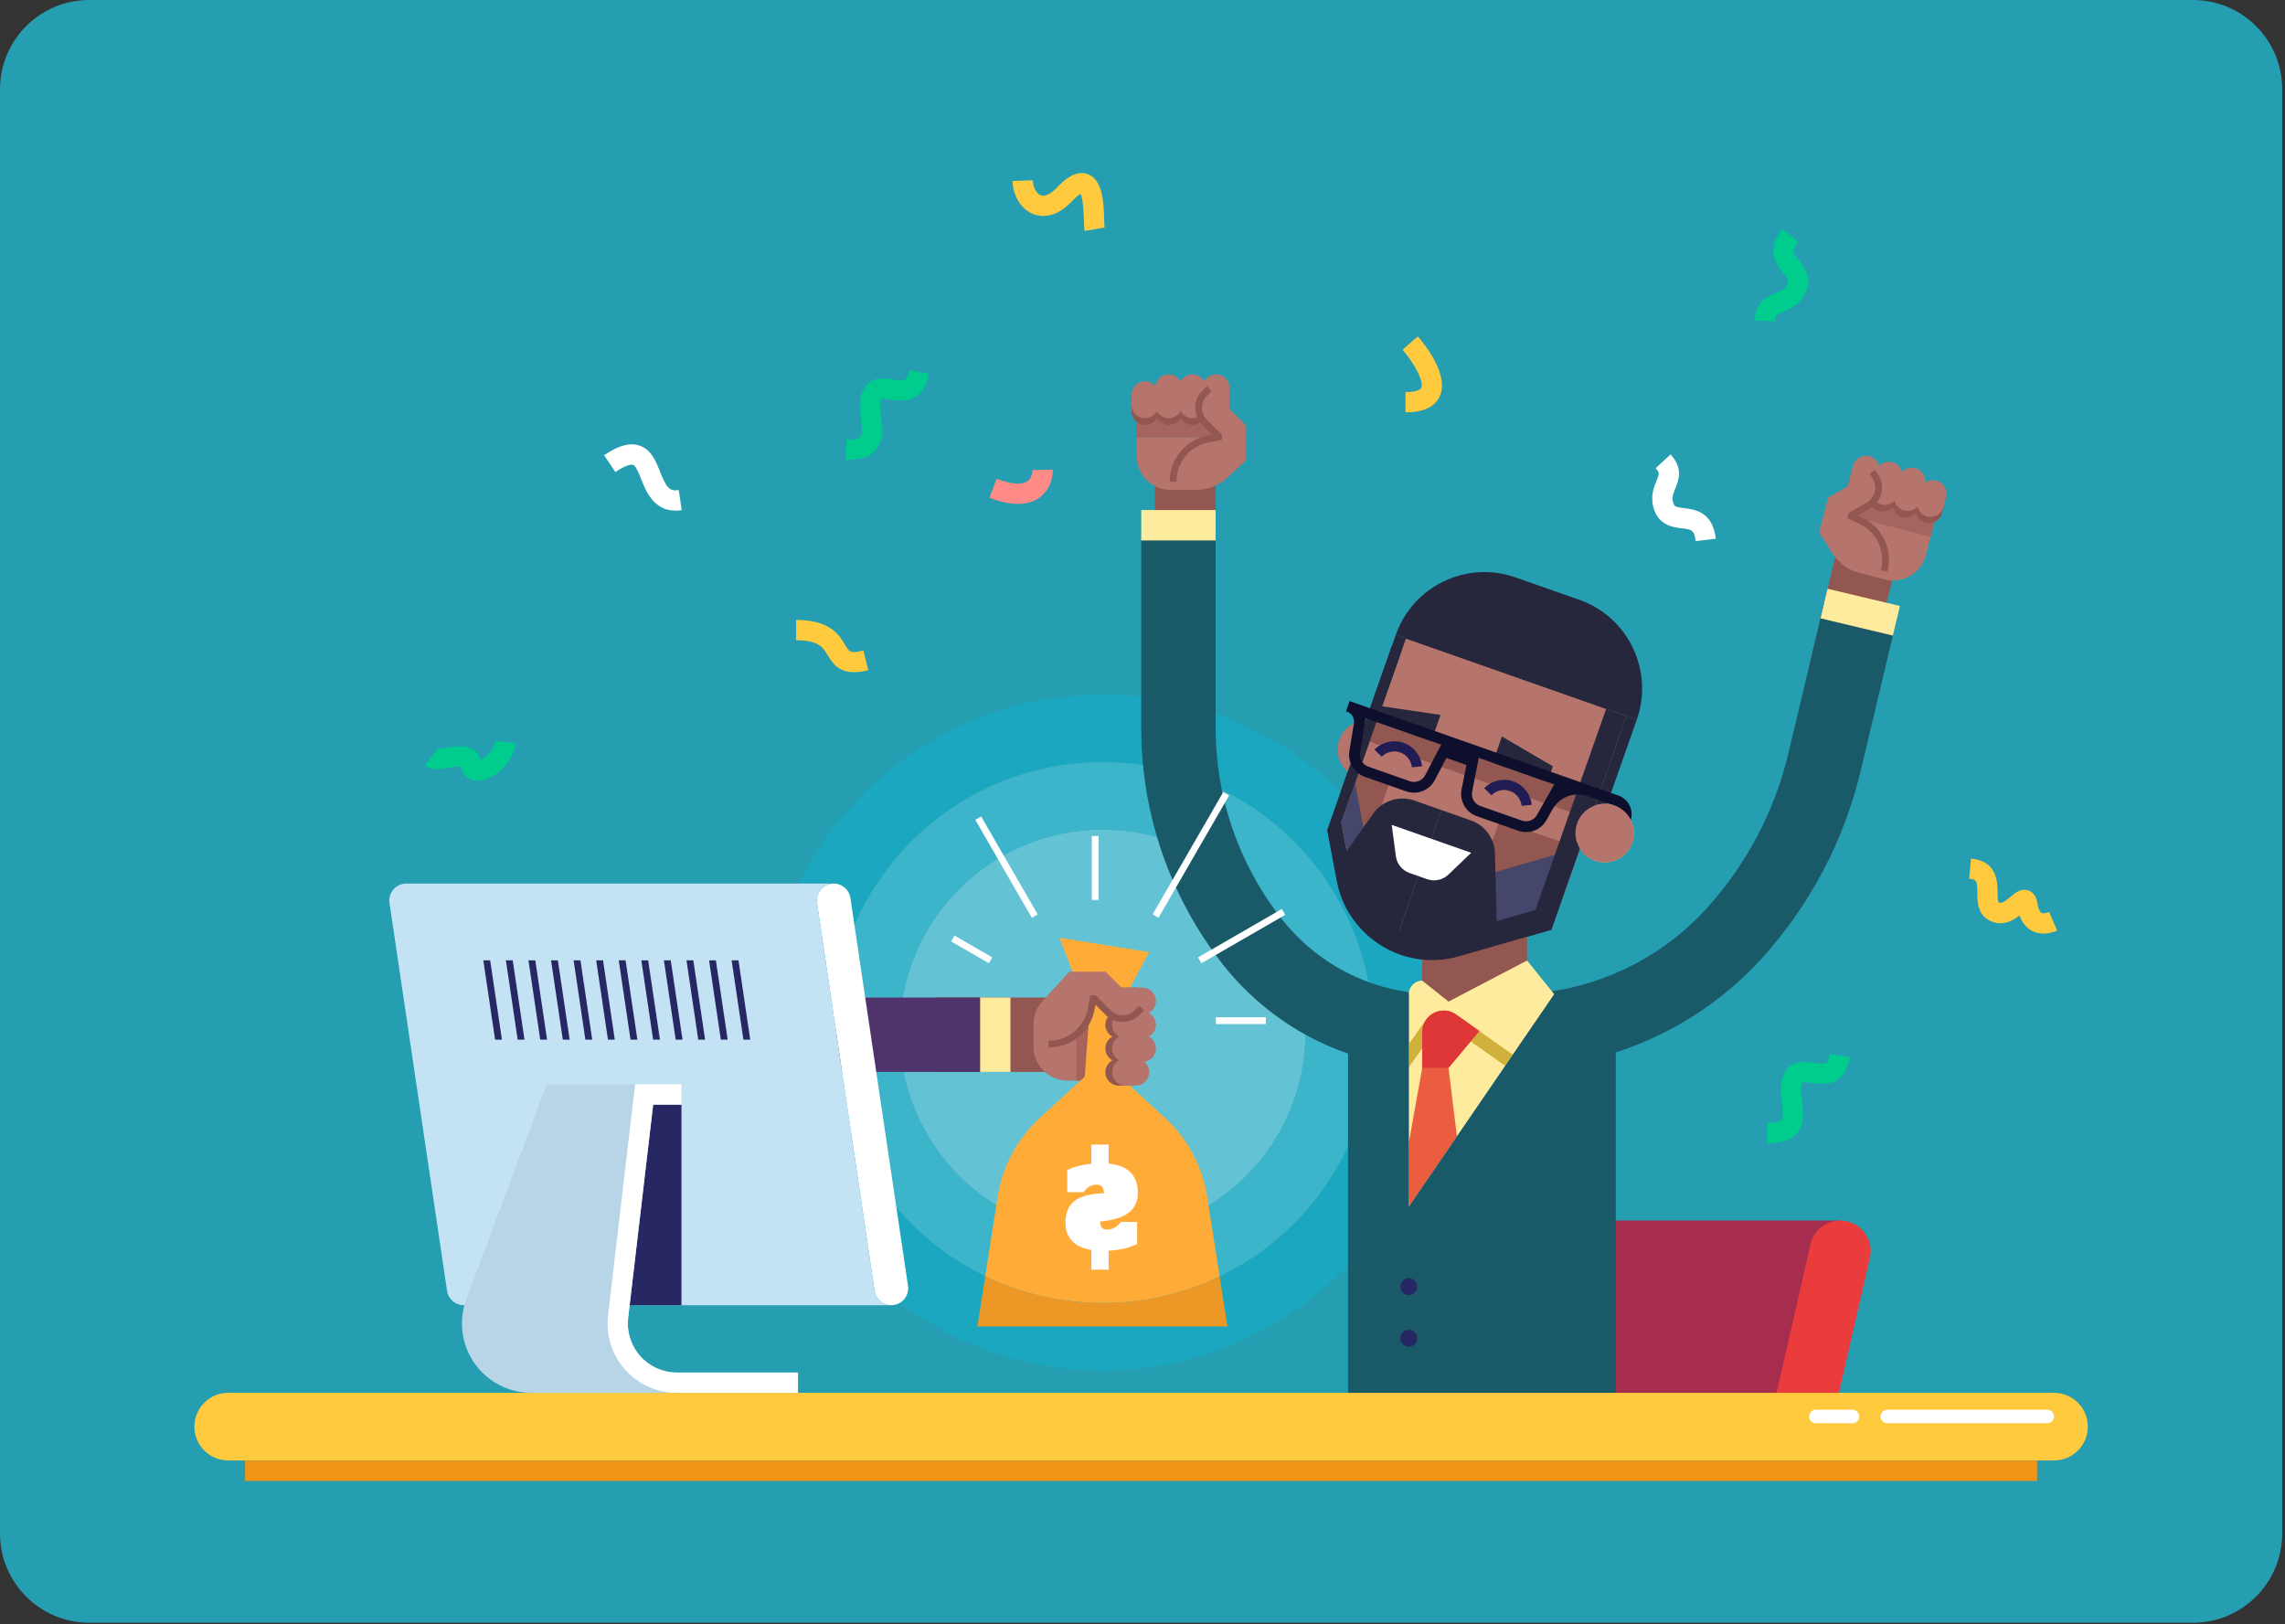 <svg width="512" height="364" viewBox="0 0 512 364" fill="none" xmlns="http://www.w3.org/2000/svg">
<rect x="0" y="0" width="512" height="364" fill="#333333" stroke="none"/>
<g clip-path="url(#clip0_24_56)">
<path d="M511.375 343.644C511.375 354.69 502.421 363.644 491.375 363.644H20C8.954 363.644 -3.05176e-05 354.69 -3.05176e-05 343.644V20C-3.05176e-05 8.954 8.954 -6.10352e-05 20 -6.10352e-05H491.375C502.421 -6.10352e-05 511.375 8.954 511.375 20V343.644Z" fill="#259EB1"/>
<path d="M247.073 307.137C288.914 307.137 322.832 273.219 322.832 231.378C322.832 189.537 288.914 155.619 247.073 155.619C205.232 155.619 171.314 189.537 171.314 231.378C171.314 273.219 205.232 307.137 247.073 307.137ZM247.073 170.77C280.546 170.77 307.68 197.905 307.68 231.378C307.68 264.85 280.546 291.985 247.073 291.985C213.6 291.985 186.465 264.85 186.465 231.378C186.465 197.905 213.6 170.77 247.073 170.77Z" fill="#1AA7BF"/>
<path d="M247.073 291.985C280.546 291.985 307.68 264.85 307.68 231.378C307.68 197.905 280.546 170.771 247.073 170.771C213.6 170.771 186.465 197.905 186.465 231.378C186.465 264.85 213.6 291.985 247.073 291.985ZM247.073 185.922C272.177 185.922 292.528 206.274 292.528 231.378C292.528 256.482 272.177 276.833 247.073 276.833C221.969 276.833 201.617 256.482 201.617 231.378C201.617 206.274 221.969 185.922 247.073 185.922Z" fill="#3CB4C9"/>
<path d="M247.073 276.833C272.177 276.833 292.529 256.482 292.529 231.378C292.529 206.273 272.177 185.922 247.073 185.922C221.969 185.922 201.617 206.273 201.617 231.378C201.617 256.482 221.969 276.833 247.073 276.833Z" fill="#63C3D4"/>
<path d="M342.494 273.516H412.33L404.301 322.044L332.052 321.217L342.494 273.516Z" fill="#A62D4D"/>
<path d="M394.949 325.761H408.942L418.988 281.859C419.825 278.184 417.529 274.529 413.859 273.692C410.188 272.851 406.533 275.146 405.692 278.817L396.135 320.579L394.949 325.761Z" fill="#EB3C3D"/>
<path d="M325.114 325.761H339.107L349.149 281.859C349.986 278.184 347.691 274.529 344.02 273.692C340.35 272.851 336.694 275.146 335.857 278.817L326.3 320.579L325.114 325.761Z" fill="#EB3C3D"/>
<path d="M258.75 105.963H272.387V121.115H258.75V105.963Z" fill="#925750"/>
<path d="M322.001 239.457L322.002 222.79C308.326 222.79 295.627 216.63 287.161 205.891C277.634 193.805 272.387 178.674 272.387 163.286V121.032H255.72V163.286C255.72 182.402 262.237 201.197 274.071 216.209C279.75 223.412 287.114 229.335 295.366 233.338C303.619 237.341 312.83 239.457 322.001 239.457Z" fill="#1A5968"/>
<path d="M255.72 114.296H272.387V121.115H255.72V114.296Z" fill="#FFEB9D"/>
<path d="M418.452 153.228L428.869 109.476L415.603 106.318L405.186 150.07L418.452 153.228Z" fill="#925750"/>
<path d="M429.391 116.008L428.68 119.014L428.57 119.479L427.095 119.131L427.207 118.662L427.916 115.66L429.391 116.008Z" fill="#925750"/>
<path d="M338.996 222.792V239.459C360.151 239.459 380.451 230.485 394.69 214.837C405.509 202.955 413.191 188.409 416.914 172.776L424.929 139.112L408.717 135.252L400.702 168.916C397.63 181.814 391.289 193.814 382.364 203.617C371.277 215.803 355.47 222.792 338.996 222.792Z" fill="#1A5968"/>
<path d="M315.661 222.824V270.453L338.26 237.434L348.268 222.82V222.816L342.169 215.244L327.252 219.759H318.684C317.846 219.759 317.096 220.1 316.551 220.645C316.002 221.191 315.665 221.949 315.665 222.782V222.824H315.661Z" fill="#FFEB9D"/>
<path d="M315.661 233.949V239.161L322.002 230.297C322.294 229.884 322.729 229.604 323.206 229.521C323.657 229.441 324.119 229.551 324.509 229.827L337.282 238.862L338.995 236.362L326.26 227.354C325.203 226.608 323.934 226.32 322.687 226.536C321.422 226.755 320.271 227.49 319.528 228.543L315.661 233.949Z" fill="#CFB13C"/>
<path d="M315.661 256.15V270.453L326.46 254.673L324.563 239.309L331.479 231.04L326.26 227.354C323.078 225.108 318.684 227.384 318.684 231.278V239.29L318.68 239.309L315.661 256.15Z" fill="#EA5E3F"/>
<path d="M318.68 239.309H324.563L331.48 231.04L326.26 227.354C323.078 225.108 318.684 227.385 318.684 231.279V239.29L318.68 239.309Z" fill="#DF3738"/>
<path d="M318.686 197.374V219.758L324.568 224.455L342.171 215.242V197.374H318.686Z" fill="#925750"/>
<path d="M302.057 226.521V315.52C302.057 318.668 304.606 321.217 307.754 321.217H356.346C359.494 321.217 362.047 318.668 362.047 315.52V226.521L348.323 222.828L348.266 222.817L338.259 237.434L315.66 270.454V222.817L302.057 226.521Z" fill="#1A5968"/>
<path d="M313.769 288.334C313.769 289.38 314.616 290.228 315.663 290.228C316.709 290.228 317.557 289.38 317.557 288.334C317.557 287.288 316.709 286.44 315.663 286.44C314.616 286.44 313.769 287.288 313.769 288.334Z" fill="#262763"/>
<path d="M313.769 299.887C313.769 300.933 314.616 301.781 315.663 301.781C316.709 301.781 317.557 300.933 317.557 299.887C317.557 298.84 316.709 297.993 315.663 297.993C314.616 297.993 313.769 298.84 313.769 299.887Z" fill="#262763"/>
<path d="M424.14 142.429L425.719 135.796L409.506 131.936L407.928 138.569L424.14 142.429Z" fill="#FFEB9D"/>
<path d="M268.167 109.772H262.259C258.075 109.772 254.683 106.38 254.683 102.196V88.423H273.024V95.397H279.085V103.238L274.861 107.149C273.04 108.835 270.649 109.772 268.167 109.772Z" fill="#B5746C"/>
<path d="M275.019 97.951H254.681V88.425H275.019V97.951Z" fill="#497A84"/>
<path d="M254.683 97.951H275.019V95.397H273.024V88.425H254.683V97.951Z" fill="#A3655E"/>
<path d="M264.153 88.442V92.195C264.153 93.869 265.509 95.226 267.183 95.226C268.856 95.226 270.213 93.869 270.213 92.195V88.442C270.213 86.768 268.856 85.412 267.183 85.412C265.509 85.412 264.153 86.768 264.153 88.442Z" fill="#925750"/>
<path d="M269.456 88.442V92.195C269.456 93.869 270.812 95.226 272.486 95.226C274.16 95.226 275.516 93.869 275.516 92.195V88.442C275.516 86.768 274.16 85.412 272.486 85.412C270.812 85.412 269.456 86.768 269.456 88.442Z" fill="#925750"/>
<path d="M258.849 88.442V92.195C258.849 93.869 260.206 95.226 261.88 95.226C263.553 95.226 264.91 93.869 264.91 92.195V88.442C264.91 86.768 263.553 85.412 261.88 85.412C260.206 85.412 258.849 86.768 258.849 88.442Z" fill="#925750"/>
<path d="M253.546 89.957V92.195C253.546 93.869 254.903 95.226 256.577 95.226C258.25 95.226 259.607 93.869 259.607 92.195V89.957C259.607 88.284 258.25 86.927 256.577 86.927C254.903 86.927 253.546 88.284 253.546 89.957Z" fill="#925750"/>
<path d="M264.153 86.927V90.68C264.153 92.354 265.509 93.71 267.183 93.71C268.856 93.71 270.213 92.354 270.213 90.68V86.927C270.213 85.253 268.856 83.896 267.183 83.896C265.509 83.896 264.153 85.253 264.153 86.927Z" fill="#B5746C"/>
<path d="M269.456 86.927V90.68C269.456 92.354 270.812 93.71 272.486 93.71C274.16 93.71 275.516 92.354 275.516 90.68V86.927C275.516 85.253 274.16 83.896 272.486 83.896C270.812 83.896 269.456 85.253 269.456 86.927Z" fill="#B5746C"/>
<path d="M258.849 86.927V90.68C258.849 92.354 260.206 93.71 261.88 93.71C263.553 93.71 264.91 92.354 264.91 90.68V86.927C264.91 85.253 263.553 83.896 261.88 83.896C260.206 83.896 258.849 85.253 258.849 86.927Z" fill="#B5746C"/>
<path d="M253.546 88.442V90.68C253.546 92.354 254.903 93.71 256.577 93.71C258.25 93.71 259.607 92.354 259.607 90.68V88.442C259.607 86.768 258.25 85.412 256.577 85.412C254.903 85.412 253.546 86.768 253.546 88.442Z" fill="#B5746C"/>
<path d="M279.085 103.238V95.193L270.968 87.075L269.896 88.147C268.123 89.92 268.123 92.799 269.896 94.575L273.025 97.704V97.95L270.797 98.371L270.676 98.397C268.517 98.803 266.642 99.916 265.267 101.469C263.793 103.144 262.896 105.322 262.858 107.682L262.85 107.947H273.975L279.085 103.238Z" fill="#B5746C"/>
<path d="M263.607 107.969L263.615 107.704C263.649 105.591 264.438 103.558 265.835 101.97C267.15 100.485 268.873 99.506 270.816 99.142L270.96 99.111L273.783 98.578V97.391L270.432 94.04C268.956 92.562 268.956 90.158 270.432 88.683L271.504 87.611L270.433 86.54L269.361 87.612C267.295 89.677 267.295 93.041 269.36 95.111L271.682 97.433L270.514 97.657C268.26 98.08 266.241 99.226 264.7 100.967C263.063 102.828 262.14 105.207 262.101 107.67L262.093 107.925L263.607 107.969Z" fill="#925750"/>
<path d="M416.566 128.369L422.285 129.853C426.334 130.904 430.47 128.474 431.521 124.424L434.981 111.092L417.228 106.484L415.476 113.235L409.609 111.712L407.64 119.301L410.745 124.149C412.084 126.238 414.163 127.746 416.566 128.369Z" fill="#B5746C"/>
<path d="M432.588 120.315L434.982 111.094L434.981 111.094L432.587 120.315L432.588 120.315ZM414.044 112.863L415.603 106.318L417.174 106.692L417.228 106.486L415.296 105.985L413.545 112.734L414.044 112.863Z" fill="#497A84"/>
<path d="M415.476 113.235L417.174 106.692L415.603 106.318L414.044 112.863L415.476 113.235Z" fill="#925750"/>
<path d="M432.587 120.315L434.981 111.094L417.228 106.486L417.174 106.692L415.476 113.235L414.045 112.863L413.545 112.734L412.903 115.206L432.587 120.315Z" fill="#A3655E"/>
<path d="M425.81 108.732L424.867 112.364C424.447 113.984 422.793 114.957 421.173 114.536C419.553 114.116 418.58 112.462 419.001 110.842L419.944 107.209C420.364 105.589 422.018 104.617 423.638 105.037C425.258 105.458 426.231 107.111 425.81 108.732Z" fill="#925750"/>
<path d="M420.677 107.399L419.734 111.032C419.314 112.652 417.66 113.625 416.04 113.204C414.42 112.784 413.448 111.129 413.868 109.51L414.811 105.877C415.231 104.257 416.885 103.285 418.505 103.705C420.125 104.125 421.098 105.779 420.677 107.399Z" fill="#925750"/>
<path d="M430.943 110.064L430.001 113.696C429.58 115.317 427.926 116.289 426.306 115.869C424.686 115.448 423.714 113.794 424.134 112.174L425.077 108.541C425.497 106.921 427.151 105.949 428.771 106.369C430.391 106.79 431.364 108.444 430.943 110.064Z" fill="#925750"/>
<path d="M435.696 112.863L435.134 115.029C434.713 116.649 433.059 117.621 431.439 117.201C429.819 116.78 428.847 115.126 429.267 113.506L429.829 111.34C430.25 109.72 431.904 108.748 433.524 109.168C435.144 109.589 436.116 111.243 435.696 112.863Z" fill="#925750"/>
<path d="M426.191 107.265L425.248 110.898C424.828 112.518 423.174 113.49 421.553 113.07C419.934 112.649 418.961 110.995 419.382 109.375L420.325 105.742C420.745 104.122 422.399 103.15 424.019 103.57C425.639 103.991 426.611 105.645 426.191 107.265Z" fill="#B5746C"/>
<path d="M421.058 105.933L420.115 109.565C419.695 111.185 418.04 112.158 416.42 111.737C414.801 111.317 413.828 109.663 414.249 108.043L415.191 104.41C415.612 102.79 417.266 101.818 418.886 102.238C420.506 102.659 421.478 104.313 421.058 105.933Z" fill="#B5746C"/>
<path d="M431.324 108.597L430.381 112.23C429.961 113.85 428.306 114.822 426.687 114.402C425.067 113.981 424.094 112.327 424.515 110.707L425.458 107.074C425.878 105.455 427.532 104.482 429.152 104.903C430.772 105.323 431.744 106.977 431.324 108.597Z" fill="#B5746C"/>
<path d="M436.076 111.396L435.514 113.562C435.094 115.182 433.44 116.154 431.82 115.734C430.2 115.314 429.227 113.659 429.648 112.04L430.21 109.874C430.63 108.254 432.285 107.281 433.904 107.702C435.524 108.122 436.497 109.776 436.076 111.396Z" fill="#B5746C"/>
<path d="M407.639 119.302L408.273 116.86L409.66 111.514L419.557 105.696L420.325 107.003C421.595 109.165 420.872 111.951 418.71 113.225L414.896 115.468L414.834 115.706L416.884 116.673L416.995 116.729C418.983 117.663 420.518 119.213 421.459 121.061C422.464 123.052 422.786 125.385 422.23 127.679L422.171 127.938L411.402 125.143L407.639 119.302Z" fill="#B5746C"/>
<path d="M422.909 128.107L422.968 127.848C423.547 125.464 423.251 122.929 422.135 120.719C421.079 118.645 419.414 117.029 417.316 116.043L417.227 115.997L416.263 115.542L419.094 113.878C421.614 112.393 422.459 109.138 420.978 106.619L420.21 105.312L418.903 106.08L419.671 107.387C420.729 109.186 420.126 111.512 418.326 112.573L414.241 114.974L413.943 116.123L416.651 117.404C418.462 118.256 419.883 119.636 420.784 121.405C421.737 123.291 421.989 125.457 421.494 127.501L421.432 127.769L422.909 128.107Z" fill="#925750"/>
<path d="M51.13 327.278H460.244C464.428 327.278 467.82 323.886 467.82 319.702C467.82 315.518 464.428 312.126 460.244 312.126H51.13C46.948 312.126 43.554 315.518 43.554 319.702C43.554 323.886 46.948 327.278 51.13 327.278Z" fill="#FFCA3D"/>
<path d="M54.918 331.864H456.456V327.318H54.918V331.864Z" fill="#F09516"/>
<path d="M422.897 318.945H458.728C459.564 318.945 460.243 318.266 460.243 317.429C460.243 316.593 459.564 315.914 458.728 315.914H422.897C422.061 315.914 421.382 316.593 421.382 317.429C421.382 318.266 422.061 318.945 422.897 318.945Z" fill="white"/>
<path d="M406.885 318.945H415.078C415.915 318.945 416.593 318.266 416.593 317.429C416.593 316.593 415.915 315.914 415.078 315.914H406.885C406.048 315.914 405.37 316.593 405.37 317.429C405.37 318.266 406.048 318.945 406.885 318.945Z" fill="white"/>
<path d="M314.932 92.408C318.941 92.408 321.526 91.19 322.616 88.786C324.827 83.907 318.897 76.767 317.685 75.385L314.266 78.379C316.782 81.259 319.129 85.471 318.475 86.91C318.266 87.371 317.226 87.863 314.932 87.863V92.408Z" fill="#FFCA3D"/>
<path d="M379.951 121.254L384.465 120.716C383.741 114.645 379.749 114.162 377.364 113.874C375.408 113.637 375.189 113.476 374.946 112.762C374.551 111.601 374.823 110.838 375.379 109.48C376.114 107.686 377.224 104.974 374.322 101.833L370.983 104.919C371.92 105.932 371.806 106.211 371.172 107.758C370.543 109.295 369.681 111.401 370.643 114.228C371.855 117.786 374.962 118.162 376.819 118.386C378.994 118.649 379.65 118.729 379.951 121.254Z" fill="white"/>
<path d="M402.928 54.12L399.355 51.309C395.575 56.114 398.056 59.278 399.538 61.168C400.755 62.719 400.796 62.987 400.462 63.664C399.921 64.764 399.19 65.111 397.836 65.678C396.047 66.428 393.344 67.56 393.176 71.833L397.719 72.012C397.772 70.633 398.05 70.517 399.593 69.871C401.124 69.229 403.223 68.35 404.541 65.67C406.2 62.297 404.269 59.834 403.115 58.363C401.763 56.639 401.355 56.118 402.928 54.12Z" fill="#00CC8D"/>
<path d="M460.454 208.732C460.616 208.673 460.777 208.609 460.94 208.539L459.142 204.364C458.414 204.677 457.773 204.755 457.437 204.567C457.031 204.341 456.693 203.551 456.531 202.455C456.311 200.956 455.654 199.987 454.577 199.576C452.921 198.943 451.597 200.048 450.534 200.935C449.239 202.016 448.477 202.519 447.908 202.262C447.61 202.128 447.603 200.897 447.597 199.998C447.583 197.712 447.555 192.956 441.644 192.4L441.219 196.926C442.898 197.084 443.035 197.315 443.052 200.026C443.064 202.035 443.083 205.071 446.037 206.404C448.707 207.61 450.993 206.332 452.53 205.164C453.084 206.716 453.984 207.846 455.221 208.536C456.703 209.364 458.546 209.429 460.454 208.732Z" fill="#FFCA3D"/>
<path d="M396.3 256.186C399.205 256.186 401.249 255.49 402.541 254.063C404.42 251.989 404.083 249.195 403.786 246.73C403.592 245.117 403.391 243.451 403.886 242.525C404.252 242.451 405.209 242.593 405.796 242.679C408.244 243.039 413.337 243.79 414.463 236.9L409.976 236.167C409.573 238.641 409.098 238.57 406.459 238.181C404.511 237.894 401.564 237.459 399.979 240.197C398.69 242.426 399 245.001 399.273 247.273C399.445 248.699 399.659 250.474 399.172 251.012C399.028 251.171 398.373 251.683 396.003 251.638L395.91 256.183C396.041 256.185 396.172 256.186 396.3 256.186Z" fill="#00CC8D"/>
<path d="M107.033 174.97C110.449 174.97 115.006 171.144 115.552 166.556L111.036 166.02C110.786 168.134 108.824 169.746 107.665 170.255C107.404 169.239 106.843 168.596 106.366 168.212C104.642 166.823 102.142 167.205 99.934 167.542C99.161 167.66 97.991 167.838 97.623 167.766C97.627 167.766 97.775 167.797 97.968 167.942L95.241 171.578C96.657 172.641 98.582 172.347 100.62 172.035C101.358 171.922 102.627 171.732 103.305 171.77C103.586 173.657 104.991 174.916 106.908 174.968C106.949 174.969 106.991 174.97 107.033 174.97Z" fill="#00CC8D"/>
<path d="M228.114 112.916C229.99 112.916 231.581 112.455 232.876 111.532C235.938 109.348 235.92 105.64 235.908 105.225L231.365 105.357L233.636 105.291L231.364 105.332C231.364 105.349 231.36 107.05 230.215 107.846C228.975 108.707 226.524 108.513 223.311 107.3L221.704 111.552C224.112 112.461 226.253 112.916 228.114 112.916Z" fill="#FF8B87"/>
<path d="M191.362 150.63C192.271 150.63 193.324 150.495 194.556 150.193L193.474 145.778C190.546 146.496 190.316 146.111 189.35 144.492C188.029 142.279 186.033 138.933 178.375 138.933V143.479C183.452 143.479 184.376 145.027 185.447 146.821C186.652 148.842 188.053 150.63 191.362 150.63Z" fill="#FFCA3D"/>
<path d="M247.508 50.987C247.468 50.752 247.443 49.958 247.423 49.319C247.305 45.516 247.142 40.308 243.766 39.028C240.754 37.886 237.864 40.952 236.915 41.959C235.503 43.46 234.149 44.114 233.203 43.756C232.22 43.385 231.468 41.974 231.415 40.401L226.872 40.554C226.988 43.989 228.887 46.984 231.597 48.009C233.212 48.618 236.481 49.045 240.223 45.077C241.184 44.057 241.811 43.625 242.141 43.445C242.73 44.671 242.841 48.221 242.88 49.461C242.911 50.476 242.934 51.209 243.028 51.756L247.508 50.987Z" fill="#FFCA3D"/>
<path d="M151.372 114.432C151.808 114.432 152.268 114.398 152.755 114.325L152.085 109.829C149.969 110.145 149.293 109.234 147.898 105.706C146.963 103.342 145.904 100.664 143.173 99.818C141.039 99.156 138.554 99.853 135.353 102.011L137.894 105.78C140.64 103.928 141.654 104.105 141.828 104.16C142.478 104.361 143.139 106.034 143.671 107.378C144.736 110.071 146.461 114.432 151.372 114.432Z" fill="white"/>
<path d="M189.948 103.042C192.854 103.042 194.898 102.346 196.19 100.919C198.068 98.844 197.732 96.05 197.435 93.585C197.241 91.973 197.04 90.306 197.534 89.38C197.9 89.307 198.858 89.448 199.445 89.534C201.893 89.895 206.985 90.646 208.111 83.755L203.625 83.023C203.221 85.496 202.747 85.426 200.108 85.037C198.159 84.749 195.213 84.315 193.628 87.053C192.338 89.282 192.649 91.857 192.922 94.129C193.093 95.555 193.307 97.33 192.821 97.868C192.677 98.027 192.022 98.539 189.652 98.493L189.558 103.038C189.69 103.041 189.82 103.042 189.948 103.042Z" fill="#00CC8D"/>
<path d="M312.75 142.279L297.368 186.045L299.533 197.448C299.718 198.413 299.967 199.367 300.27 200.288C302.375 206.607 307.399 211.704 313.713 213.923C317.984 215.424 322.554 215.555 326.924 214.297L341.916 209.981L347.61 208.344L353.999 190.166C354.478 190.94 355.122 191.619 355.901 192.144L366.756 161.261L312.75 142.279Z" fill="#26273C"/>
<path d="M312.463 170.15C311.263 173.565 307.521 175.361 304.106 174.161C300.691 172.96 298.895 169.219 300.095 165.803C301.296 162.388 305.037 160.592 308.453 161.793C311.868 162.993 313.664 166.735 312.463 170.15Z" fill="#B5746C"/>
<path d="M318.235 133.961L300.539 184.309L302.761 196.014C302.906 196.777 303.097 197.514 303.335 198.228C306.153 206.697 315.236 211.665 324.073 209.124L327.468 208.148L349.954 201.676L367.65 151.328L318.235 133.961Z" fill="#B5746C"/>
<path d="M306.905 166.197L351.764 181.964L353.312 177.559L308.453 161.793L306.905 166.197Z" fill="#925750"/>
<path d="M336.537 165.049L347.956 171.73L346.721 175.243L334.468 170.936L336.537 165.049Z" fill="#26273C"/>
<path d="M322.776 160.212L309.688 158.28L308.453 161.793L320.707 166.099L322.776 160.212Z" fill="#26273C"/>
<path d="M336.012 183.839L327.468 208.148L349.954 201.676L354.001 190.162L336.012 183.839Z" fill="#925750"/>
<path d="M328.286 197.362L323.955 209.687L349.638 202.294L353.969 189.969L328.286 197.362Z" fill="#44466B"/>
<path d="M304.586 172.794L300.539 184.309L302.761 196.014C302.906 196.777 303.097 197.513 303.335 198.228L311.429 175.199L304.586 172.794Z" fill="#925750"/>
<path d="M314.146 145.596L311.867 144.794L300.395 177.434L302.674 178.235L314.146 145.596Z" fill="#26273C"/>
<path d="M353.377 184.53C352.691 186.482 352.984 188.538 353.998 190.166C354.477 190.94 355.121 191.619 355.901 192.144C356.353 192.448 356.849 192.699 357.388 192.889C360.805 194.09 364.547 192.291 365.746 188.878C366.947 185.461 365.152 181.72 361.735 180.52C361.196 180.33 360.652 180.215 360.109 180.17C359.174 180.088 358.247 180.215 357.389 180.519C355.578 181.158 354.063 182.579 353.377 184.53Z" fill="#F4A989"/>
<path d="M303.625 175.53L300.541 184.304L301.824 191.064L306.407 190.192L303.625 175.53Z" fill="#44466B"/>
<path d="M323.009 181.543L329.6 183.86C332.752 184.967 334.892 187.907 334.977 191.247L335.414 208.327L311.991 212.892L323.009 181.543Z" fill="#26273C"/>
<path d="M323.009 181.543L316.912 179.401C313.521 178.208 309.751 179.41 307.674 182.343L300.69 192.211C299.372 194.072 299.423 196.577 300.815 198.384L311.991 212.892L323.009 181.543Z" fill="#26273C"/>
<path d="M311.845 184.851L312.771 191.854C313.002 193.594 314.19 195.057 315.846 195.639L319.778 197.021C321.434 197.603 323.276 197.205 324.544 195.992L329.648 191.108L311.845 184.851Z" fill="white"/>
<path d="M359.888 158.847L341.916 209.981L347.61 208.344L364.444 160.448L359.888 158.847Z" fill="#26273C"/>
<path d="M339.601 129.395L353.87 134.41C364.843 138.266 370.612 150.288 366.755 161.26L312.751 142.28C316.607 131.307 328.629 125.538 339.601 129.395Z" fill="#26273C"/>
<path d="M315.029 143.08L359.888 158.847L361.777 153.473L316.918 137.707L315.029 143.08Z" fill="#26273C"/>
<path d="M340.949 180.592L343.211 180.367C342.973 177.97 341.353 175.905 339.082 175.107C336.81 174.31 334.255 174.907 332.57 176.627L334.194 178.217C335.265 177.124 336.888 176.745 338.328 177.251C339.769 177.758 340.798 179.069 340.949 180.592Z" fill="#221C54"/>
<path d="M316.365 171.951L318.626 171.727C318.388 169.33 316.768 167.265 314.497 166.467C312.225 165.669 309.67 166.265 307.986 167.987L309.61 169.577C310.68 168.484 312.303 168.105 313.744 168.611C315.185 169.118 316.213 170.429 316.365 171.951Z" fill="#221C54"/>
<path d="M304.746 168.681C304.524 170.032 305.3 171.341 306.591 171.795L315.913 175.071C317.224 175.532 318.698 174.951 319.342 173.72L322.922 166.88L306.017 160.938L304.798 168.365L304.746 168.681ZM329.86 177.417C329.593 178.78 330.379 180.156 331.69 180.616L341.011 183.892C342.302 184.346 343.727 183.81 344.399 182.618L348.252 175.782L331.346 169.841L329.86 177.417ZM302.398 157.107L362.646 178.282C364.948 179.091 366.163 181.623 365.354 183.926L363.848 188.211L361.57 187.41L363.076 183.125C363.444 182.078 362.891 180.928 361.845 180.56L355.725 178.409C352.736 177.358 349.438 178.599 347.882 181.358L347.882 181.358L346.503 183.803C345.255 186.018 342.609 187.013 340.211 186.17L330.89 182.894C328.455 182.039 326.994 179.484 327.491 176.952L328.575 171.425L324.093 169.85L321.481 174.84C320.284 177.126 317.546 178.204 315.112 177.349L305.791 174.073C303.393 173.23 301.951 170.798 302.363 168.29L303.375 162.122C303.565 160.965 302.9 159.843 301.794 159.454L301.597 159.385L302.397 157.107L302.398 157.107Z" fill="#0E0F2D"/>
<path d="M353.384 184.514C352.184 187.929 353.98 191.671 357.395 192.871C360.81 194.072 364.552 192.276 365.752 188.861C366.953 185.445 365.157 181.704 361.742 180.503C358.326 179.303 354.585 181.098 353.384 184.514Z" fill="#B5746C"/>
<path d="M209.618 240.211H242.041V223.544H209.618V240.211Z" fill="#925750"/>
<path d="M219.593 240.211H226.411V223.544H219.593V240.211Z" fill="#FFEB9D"/>
<path d="M187.281 240.211H219.593V223.544H187.281V240.211Z" fill="#4E346B"/>
<path d="M231.578 229.458V234.575C231.578 238.761 234.972 242.151 239.154 242.151H254.48V223.81H247.506V217.749H239.665L233.593 224.31C232.298 225.711 231.578 227.549 231.578 229.458Z" fill="#B5746C"/>
<path d="M250.69 221.816H241.164V242.153H250.69V221.816Z" fill="#A6635C"/>
<path d="M219.009 297.256H275.033L273.283 286.04C265.351 289.855 256.46 291.987 247.074 291.987C237.649 291.987 228.725 289.836 220.766 285.994L219.009 297.256Z" fill="#EB9827"/>
<path d="M220.766 285.994C228.725 289.836 237.649 291.987 247.074 291.987C256.46 291.987 265.351 289.855 273.283 286.04L270.495 268.172C269.438 261.395 266.112 255.176 261.059 250.536L250.983 241.278L249.949 227.323L257.491 213.36L242.058 210.89L237.373 210.14L244.089 227.323H244.093L243.058 241.278L232.982 250.536C227.929 255.176 224.603 261.395 223.547 268.172L220.766 285.994Z" fill="#FFAB38"/>
<path d="M254.461 232.682H250.708C249.034 232.682 247.678 231.325 247.678 229.652C247.678 227.978 249.034 226.621 250.708 226.621H254.461C256.135 226.621 257.492 227.978 257.492 229.652C257.492 231.325 256.135 232.682 254.461 232.682Z" fill="#925750"/>
<path d="M254.461 227.379H250.708C249.034 227.379 247.678 226.022 247.678 224.349C247.678 222.675 249.034 221.318 250.708 221.318H254.461C256.135 221.318 257.492 222.675 257.492 224.349C257.492 226.022 256.135 227.379 254.461 227.379Z" fill="#925750"/>
<path d="M254.461 237.985H250.708C249.034 237.985 247.678 236.628 247.678 234.955C247.678 233.281 249.034 231.924 250.708 231.924H254.461C256.135 231.924 257.492 233.281 257.492 234.955C257.492 236.628 256.135 237.985 254.461 237.985Z" fill="#925750"/>
<path d="M252.946 243.288H250.708C249.034 243.288 247.678 241.931 247.678 240.258C247.678 238.584 249.034 237.228 250.708 237.228H252.946C254.62 237.228 255.976 238.584 255.976 240.258C255.976 241.931 254.62 243.288 252.946 243.288Z" fill="#925750"/>
<path d="M255.976 232.682H252.223C250.55 232.682 249.193 231.325 249.193 229.652C249.193 227.978 250.55 226.621 252.223 226.621H255.976C257.65 226.621 259.007 227.978 259.007 229.652C259.007 231.325 257.65 232.682 255.976 232.682Z" fill="#B5746C"/>
<path d="M255.976 227.379H252.223C250.55 227.379 249.193 226.022 249.193 224.349C249.193 222.675 250.55 221.318 252.223 221.318H255.976C257.65 221.318 259.007 222.675 259.007 224.349C259.007 226.022 257.65 227.379 255.976 227.379Z" fill="#B5746C"/>
<path d="M255.976 237.985H252.223C250.55 237.985 249.193 236.628 249.193 234.955C249.193 233.281 250.55 231.924 252.223 231.924H255.976C257.65 231.924 259.007 233.281 259.007 234.955C259.007 236.628 257.65 237.985 255.976 237.985Z" fill="#B5746C"/>
<path d="M254.461 243.288H252.223C250.55 243.288 249.193 241.931 249.193 240.258C249.193 238.584 250.55 237.228 252.223 237.228H254.461C256.135 237.228 257.492 238.584 257.492 240.258C257.492 241.931 256.135 243.288 254.461 243.288Z" fill="#B5746C"/>
<path d="M239.665 217.749H247.71L255.828 225.867L254.756 226.939C252.983 228.712 250.104 228.712 248.328 226.939L245.199 223.81H244.953L244.533 226.037L244.506 226.158C244.101 228.318 242.987 230.193 241.434 231.568C239.76 233.041 237.582 233.939 235.222 233.977L234.957 233.984V222.859L239.665 217.749Z" fill="#B5746C"/>
<path d="M234.978 234.742L235.243 234.734C237.696 234.695 240.076 233.772 241.935 232.136C243.677 230.594 244.823 228.576 245.251 226.298L245.273 226.2L245.47 225.152L247.792 227.474C249.863 229.541 253.227 229.539 255.292 227.474L256.364 226.402L255.293 225.331L254.221 226.403C252.745 227.879 250.342 227.878 248.863 226.402L245.513 223.052H244.325L243.766 225.996C243.397 227.962 242.418 229.685 240.932 231.001C239.345 232.397 237.312 233.185 235.21 233.219L234.936 233.227L234.978 234.742Z" fill="#925750"/>
<path d="M248.429 280.282C249.24 280.233 249.968 280.156 250.613 280.051C251.257 279.945 251.835 279.824 252.346 279.686C252.856 279.548 253.313 279.402 253.714 279.248C254.116 279.094 254.478 278.94 254.802 278.786V273.836H251.142C250.72 274.42 250.244 274.85 249.713 275.125C249.181 275.401 248.636 275.538 248.076 275.538C247.931 275.538 247.769 275.526 247.59 275.502C247.412 275.478 247.243 275.409 247.086 275.295C246.927 275.182 246.794 275.003 246.684 274.76C246.575 274.517 246.52 274.176 246.52 273.738C247.217 273.673 247.909 273.58 248.594 273.459C249.279 273.337 249.934 273.171 250.558 272.96C251.183 272.749 251.764 272.484 252.303 272.164C252.842 271.843 253.309 271.456 253.702 271.002C254.095 270.548 254.403 270.015 254.626 269.403C254.849 268.79 254.961 268.083 254.961 267.28C254.961 266.113 254.78 265.134 254.419 264.343C254.058 263.552 253.576 262.906 252.972 262.403C252.368 261.9 251.673 261.524 250.886 261.272C250.1 261.021 249.281 260.85 248.429 260.761V256.492H244.538V260.786C243.848 260.858 243.226 260.95 242.671 261.059C242.115 261.169 241.619 261.286 241.18 261.412C240.743 261.538 240.358 261.669 240.025 261.807C239.693 261.945 239.397 262.079 239.138 262.208V267.159H242.798C243.212 266.575 243.672 266.145 244.179 265.87C244.685 265.594 245.206 265.456 245.742 265.456C245.887 265.456 246.054 265.474 246.24 265.51C246.427 265.547 246.601 265.632 246.764 265.766C246.925 265.9 247.064 266.094 247.176 266.35C247.29 266.605 247.347 266.952 247.347 267.39C245.928 267.438 244.68 267.592 243.601 267.852C242.523 268.111 241.625 268.503 240.907 269.026C240.19 269.548 239.648 270.217 239.283 271.032C238.919 271.847 238.736 272.83 238.736 273.982C238.736 274.979 238.892 275.835 239.204 276.548C239.517 277.261 239.938 277.861 240.469 278.348C241.001 278.834 241.617 279.218 242.318 279.497C243.02 279.777 243.759 279.982 244.538 280.112V284.526H248.429V280.282Z" fill="white"/>
<path d="M272.445 229.484H283.629V227.968H272.445V229.484Z" fill="white"/>
<path d="M221.586 215.856L222.343 214.543L213.877 209.655L213.119 210.968L221.586 215.856Z" fill="white"/>
<path d="M231.21 205.677L232.523 204.919L219.849 182.968L218.536 183.725L231.21 205.677Z" fill="white"/>
<path d="M244.635 201.673H246.15V187.349H244.635V201.673Z" fill="white"/>
<path d="M259.575 205.677L275.408 178.254L274.095 177.496L258.263 204.919L259.575 205.677Z" fill="white"/>
<path d="M269.2 215.856L287.979 205.014L287.221 203.701L268.442 214.543L269.2 215.856Z" fill="white"/>
<path d="M183.063 202.351L195.962 289.258C196.242 291.137 197.859 292.489 199.704 292.489C199.89 292.489 200.079 292.474 200.265 292.447C202.337 292.141 203.765 290.213 203.458 288.144L190.556 201.237C190.276 199.358 188.666 198.006 186.818 198.006C186.632 198.006 186.442 198.017 186.253 198.048C184.185 198.354 182.757 200.279 183.063 202.351Z" fill="white"/>
<path d="M87.271 202.351L100.169 289.258C100.449 291.137 102.067 292.489 103.911 292.489H199.704C197.859 292.489 196.242 291.137 195.962 289.258L183.063 202.351C182.757 200.279 184.185 198.354 186.253 198.048C186.442 198.017 186.632 198.006 186.817 198.006H91.025C90.839 198.006 90.65 198.017 90.46 198.048C88.392 198.354 86.96 200.283 87.271 202.351Z" fill="#C3E3F5"/>
<path d="M134.618 292.489H152.694V247.518H134.618V292.489Z" fill="#262763"/>
<path d="M106.279 305.444C109.18 309.629 113.949 312.125 119.04 312.125H178.805V307.58H151.66C148.528 307.58 145.539 306.239 143.455 303.898C141.372 301.553 140.387 298.428 140.751 295.315L146.357 247.518H152.694L152.69 242.972H122.529L104.495 291.152C102.711 295.917 103.377 301.262 106.279 305.444Z" fill="#B7D5E6"/>
<path d="M151.662 312.125H178.803V307.58H151.662C148.529 307.58 145.537 306.237 143.455 303.896C141.372 301.555 140.387 298.427 140.752 295.316L146.357 247.52L152.693 247.518L152.692 242.972L142.313 242.975L136.237 294.786C135.721 299.186 137.114 303.607 140.058 306.917C143.002 310.227 147.232 312.125 151.662 312.125Z" fill="white"/>
<path d="M163.935 215.203L166.576 232.984H168.106L165.47 215.203H163.935Z" fill="#262763"/>
<path d="M158.879 215.203L161.519 232.984H163.049L160.409 215.203H158.879Z" fill="#262763"/>
<path d="M153.818 215.203L156.458 232.984H157.992L155.352 215.203H153.818Z" fill="#262763"/>
<path d="M148.761 215.203L151.401 232.984H152.932L150.295 215.203H148.761Z" fill="#262763"/>
<path d="M143.704 215.203L146.344 232.984H147.875L145.234 215.203H143.704Z" fill="#262763"/>
<path d="M138.643 215.203L141.284 232.984H142.818L140.177 215.203H138.643Z" fill="#262763"/>
<path d="M133.586 215.203L136.226 232.984H137.757L135.12 215.203H133.586Z" fill="#262763"/>
<path d="M128.529 215.203L131.17 232.984H132.7L130.06 215.203H128.529Z" fill="#262763"/>
<path d="M123.469 215.203L126.109 232.984H127.643L125.003 215.203H123.469Z" fill="#262763"/>
<path d="M118.412 215.203L121.052 232.984H122.582L119.946 215.203H118.412Z" fill="#262763"/>
<path d="M113.355 215.203L115.995 232.984H117.525L114.885 215.203H113.355Z" fill="#262763"/>
<path d="M108.294 215.203L110.934 232.984H112.468L109.828 215.203H108.294Z" fill="#262763"/>
</g>
<defs>
<clipPath id="clip0_24_56">
<rect width="511.375" height="363.644" fill="white" transform="matrix(-1 0 0 1 511.375 0)"/>
</clipPath>
</defs>
</svg>
